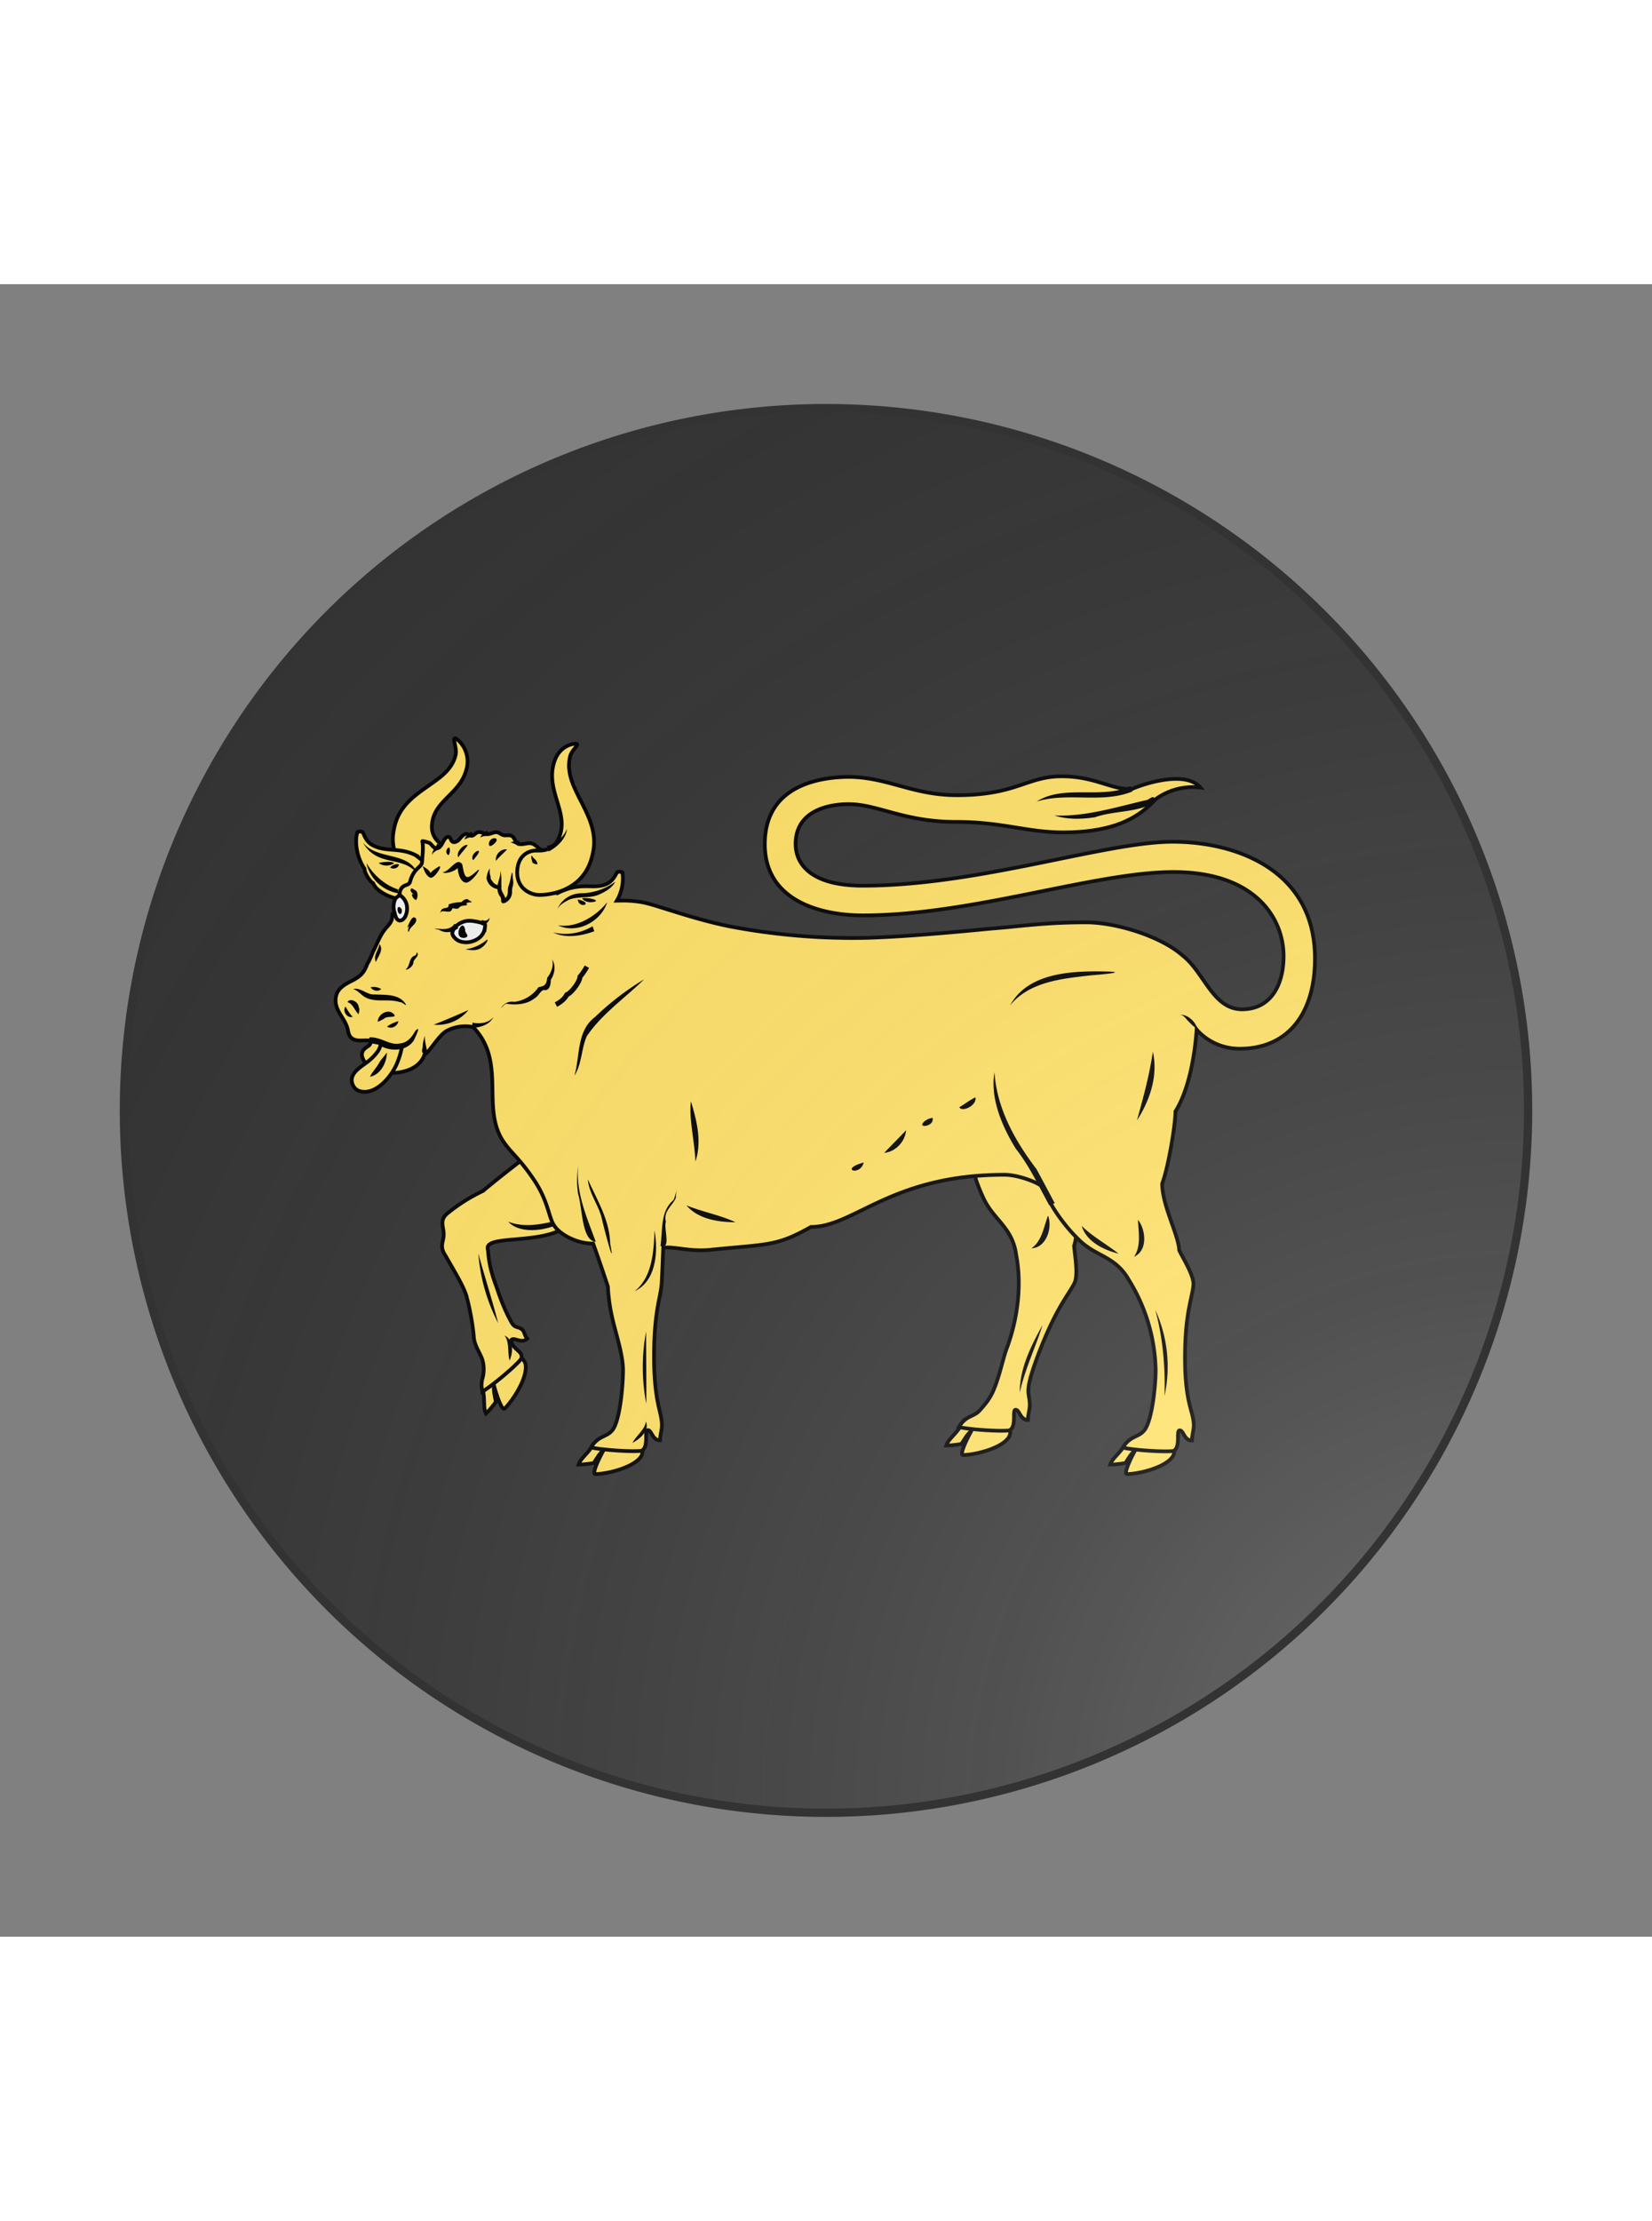 <svg width="1320" height="1774" viewBox="0 0 200 200" xmlns="http://www.w3.org/2000/svg" xmlns:xlink="http://www.w3.org/1999/xlink" xmlns:dc="http://purl.org/dc/elements/1.1/" xmlns:rdf="http://www.w3.org/1999/02/22-rdf-syntax-ns#"><rect x="0" y="0" width="200" height="200" fill="#808080" stroke="none"/><defs><clipPath id="shield_431481359"><path d="m 185,100 a 85,85 0 0 1 -85,85 85,85 0 0 1 -85,-85 85,85 0 0 1 85,-85 85,85 0 0 1 85,85"/></clipPath><style>.secondary {
      fill: #ffe066;
    }
    .tertiary {
      fill: #ffe066;
    }</style><radialGradient id="backlight" cx="100%" cy="100%" r="150%">
            <stop stop-color="#fff" stop-opacity=".3" offset="0"/>
            <stop stop-color="#fff" stop-opacity=".15" offset=".25"/>
            <stop stop-color="#000" stop-opacity="0" offset="1"/>
          </radialGradient><g id="bullPassant" stroke-width=".302" source="http://wappenwiki.org" license="https://creativecommons.org/licenses/by-nc-sa/3.0">
    <path class="secondary" d="M75.045 119.674s.558.301.694.754c.242 1.01-.906 2.851-1.66 3.62-.227.242-.664-1.04-.89-1.9 0 0-.016.452.06.8l.105.573s-.407.573-.8.935c-.241-.483-.06-1.086-.256-2.006-.151-.725.619-1.253 1.192-1.72.574-.468 1.555-1.056 1.555-1.056zm52.995 7.18s.196.604-.03 1.027c-.529.89-2.627 1.433-3.698 1.463-.333.015.241-1.207.679-1.991 0 0-.332.317-.513.618l-.317.483s-.695.12-1.223.12c.166-.512.71-.829 1.207-1.614.393-.618 1.314-.467 2.053-.407.725.046 1.842.302 1.842.302zm-13.238-1.538s.197.604-.03 1.026c-.528.89-2.626 1.433-3.698 1.463-.332.015.242-1.207.68-1.991 0 0-.333.317-.514.618l-.317.483s-.694.12-1.222.12c.166-.512.709-.829 1.207-1.613.393-.619 1.313-.468 2.053-.408.724.046 1.841.302 1.841.302zm-29.674 1.539s.196.603-.03 1.026c-.529.89-2.627 1.433-3.699 1.463-.332.015.242-1.207.68-1.991 0 0-.332.317-.514.618l-.317.483s-.694.12-1.222.12c.166-.512.71-.829 1.207-1.614.393-.618 1.313-.467 2.053-.407.725.046 1.842.302 1.842.302z"/>
    <path d="M78.984 109.414c-2.052 1.434-6.596.589-6.279 1.796.076.377 0 1.161.695 3.002.498 1.509.89 2.293 1.207 2.866.272.483.438.332.77.529.332.196.241.513.513.8-.453.452-1.057-.137-1.283.105.015.8 1.042.89.785 1.539-.438.588-2.46 2.263-3.125 2.625a2.006 2.006 0 0 1 .015-1.087c.106-.362.151-1.01-.045-1.554-.196-.528-.619-1.086-.664-1.765-.09-1.161-.392-2.565-.604-3.334-.287-.89-1.041-2.082-1.675-3.213-.528-.785-.151-1.087-.151-1.735s-.392-1.147.362-1.735a14.188 14.182 0 0 1 2.823-1.766c.241-.241 4.075-3.319 4.936-3.771"/>
    <path class="secondary" d="M70.079 81.005c.664-1.493-.498-2.127-.498-2.127.15.03-1.48-.422-1.389-1.87.121-2.158 2.52-2.52 2.868-4.919.12-1.358-.845-2.082-.966-2.112-.302-.06.136.709.015 1.327-.543 2.49-4.377 2.686-4.98 6.005-.71 3.304 3.124 4.783 2.807 4.722 0 0 1.479.468 2.143-1.026z"/>
    <path d="M67.287 82.997c-.076.166-1.676.166-2.823-.407-.815-.423-.951-.785-1.011-.92-.272-.136-.725-.876-.695-1.162-.785-1.147-.754-2.535-.573-2.957.045-.06.332-.076.422 0 .151.256.257.784.876 1.086 1.026.513 2.143.136 3.366.754a6.294 6.291 0 0 1 1.524 1.494m43.622 24.335c.166.574.423 1.252.755 1.946.815 1.675 2.31 2.309 2.596 4.481.453 2.293.166 5.04-.74 7.498-.286.71-.588 2.264-1.086 3.425-.317.77-.816 1.283-1.072 1.584-.287.347-.634.438-.951.619a1.962 1.961 0 0 0-.77.77c.725.195 3.351.376 4.076.27.618-.3.196-1.644.498-1.659.332-.015.362.83.996.815 0-.392.166-.92.15-1.252-.03-1.056-.452-.875.544-3.636 1.51-4.089 2.52-5.085 3.05-6.126.331-.648.06-2.112-.016-3.032.423-1.162-.06-4.134.559-5.809"/>
    <path d="M127.98 78.32c-5.434 0-15.638 3.545-25.011 3.545-4.151 0-5.419-1.72-5.419-3.364 0-2.7 2.672-3.214 4.272-3.214 2.37 0 4.452 1.434 8.679 1.434 3.773 0 5.705.845 8.649.845 4.332 0 6.233-1.343 7.426-2.656a5.132 5.13 0 0 1 3.638-.965c-1.223-1.433-4.634-.272-5.525.12-1.645.076-2.958-1.025-5.66-1.025-2.838 0-3.638 1.523-8.468 1.523-3.592 0-5.615-1.478-8.8-1.478-1.977.03-6.701.513-6.701 5.431 0 4.587 4.543 5.748 7.909 5.748 8.86 0 18.702-3.5 25.086-3.5 6.536 0 8.876 3.681 8.876 6.79 0 2.292-1.012 4.284-3.351 4.284-2.355 0-3.05-2.972-4.77-4.315-1.751-1.569-5.389-2.7-7.819-2.7-3.35 0-5.237.316-7.577.497-.875.076-6.385.65-10.188.755a52.98 52.955 0 0 1-10.883-.905c-3.155-.619-6.068-1.78-7.215-1.977-1.011-.166-1.57-.12-2.008-.12a3.517 3.515 0 0 0 .453-2.264c-.045-.06-.332-.105-.422-.03-.181.242-.332.755-.981.996-1.012.392-1.978-.257-3.85.694l-.045-.045c-.437.075-1.162.135-1.615-.408-.392-.467-.498-1.463-.09-1.946.06.136.166.257.317.302-.046-.166.075-.317.135-.468.121-.256.166-.649.09-.905-.316-.06-.497-.422-.814-.528-.408-.136-.92.211-1.238-.06-.181-.151-.211-.453-.422-.559-.197-.105-.438-.015-.65-.06-.196-.045-.362-.211-.558-.241-.241-.03-.468.15-.725.15-.286 0-.573-.24-.845-.135-.18.075-.302.287-.498.271-.12-.015-.196-.105-.317-.135-.241-.06-.438.18-.604.377-.15.196-.452.377-.634.196-.09-.09-.105-.272-.226-.332-.15-.075-.302.09-.392.226-.166.242-.332.8-.74.649-.166-.06-.287-.287-.438-.392-.045-.03-.603-.211-.588-.136.09.513.015.996-.015 1.509 0 .12-.016.226-.06.332-.061.12-.182.21-.288.316a2.158 2.157 0 0 0-.588.95c-.03.106-.046.212-.121.288-.09.09-.227.12-.332.166-.347.15-.453.497-.453.86 0 .362.181.8.03 1.131a.477.477 0 0 0-.211.211c-.09.046-.121.015-.181 0a.172.172 0 0 1-.181.09c-.03.061-.03.137-.03.212-.016.453-.302.679-.56.996-.452.543-.678 1.252-.995 1.84-.136.347-.272.68-.468.996-.257.74-.604 1.026-1.223 1.343-.483.241-1.011.528-1.222 1.026a1.419 1.418 0 0 0-.106.558c0 .935.785 1.478.981 2.353.045.212.076.423.211.589.348.452 1.042.241 1.6.301.076.363-.06.363-.362.589l-.12.105a.636.636 0 0 0-.167.604 1.51 1.509 0 0 0 .83.95c.393.197.59.242 1.072.317.574.09 1.087.046 1.645-.12s1.072-.498 1.359-1.011c.075-.136.12-.287.12-.287.499-.317 1.163-1.6 1.842-1.946a3.217 3.217 0 0 1 2.008-.302l.075.015c2.717 2.776.634 6.473 2.415 9.188.619.95 1.344 1.403 2.52 3.169 1.178 1.765 1.163 3.062 1.646 3.71.468.68 1.811 1.42 3.11 1.404.603 1.66 1.192 3.47 1.192 3.47s.03 1.116.332 2.444c.302 1.358.86 2.927.89 4.255 0 1.267-.241 4.118-.86 4.888-.287.347-.634.437-.95.618a1.962 1.961 0 0 0-.77.77c.724.196 3.35.377 4.075.271.619-.301.196-1.644.498-1.66.332-.014.362.83.996.816 0-.393.166-.92.15-1.253-.03-1.056-.497-1.539-.618-4.465-.12-4.36.483-5.658.589-6.82.03-.332.09-1.855.136-3.002.996-.106 2.143.347 3.864.166 4.588-.468 5.252-.257 8.06-1.84 3.502 0 6.46-4.21 15.622-4.21.966 0 2.355.483 2.943.875.378.619.876 1.6.876 1.6s.815 1.478 2.28 2.866c1.358 1.282 2.852 1.237 3.939 3.153a14.34 14.333 0 0 1 2.158 7.242c0 1.267-.287 4.119-.92 4.888-.287.347-.635.437-.952.619a1.962 1.961 0 0 0-.77.769c.725.196 3.352.377 4.076.272.619-.302.196-1.645.498-1.66.332-.015.362.83.996.815 0-.393.166-.92.151-1.253-.03-1.056-.573-1.538-.694-4.465-.12-4.36.558-5.658.664-6.82.06-.724-.74-1.991-1.147-2.806-.045-1.237-1.374-3.606-1.374-5.386.483-1.237 1.072-4.737 1.072-5.824 1.51-2.413 1.706-6.608 1.706-6.608s1.192 1.554 3.471 1.554c4.015 0 6.083-2.972 6.083-7.272 0-7.106-6.294-9.429-11.486-9.429z"/>
    <path class="tertiary" d="m64.66 94.78-.513-.211h-.015c-.121.256-.181.513-.363.739a3.804 3.802 0 0 1-.588.619c-.438.392-1.223.769-1.419 1.372-.15.468.15 1.026.619 1.147 1.343.362 2.656-1.312 3.049-2.384a6.189 6.186 0 0 0 .347-1.222c-.347.076-.755.06-1.117-.06z"/>
    <path class="secondary" d="M76.584 82.59c.295.08 3.804.12 4.559-3.169.845-3.213-2.415-5.265-1.811-7.936.135-.618.815-.995.513-1.07-.121-.03-1.359.06-1.796 1.508-.695 2.338 1.222 4.013.422 6.02-.528 1.358-1.826 1.04-2.053 1.101 0 0-1.313.076-1.343 1.72-.015 1.63 1.51 1.825 1.51 1.825z"/>
    <path fill="#f6f6f6" d="M65.158 83.978a1.474 1.474 0 0 1 .03-.92l.046-.121c.075-.136.241-.196.347-.317a1.238 1.237 0 0 1 .573.77c.076.331.03.678-.12.98-.106.18-.287.347-.483.302-.136-.03-.227-.166-.272-.302-.06-.136-.076-.272-.12-.392m7.305 1.312c.03-.241.09-.362-.212-.422-.483-.106-1.041-.272-1.524-.09-.393.135-.755.422-.876.83-.075.225.181.497.378.633.196.136.452.18.694.196.694 0 1.434-.407 1.54-1.147z"/>
    <g fill="#000" stroke="none">
      <path d="M78.06 109.32c-1.38.5-2.95.48-3.7-.34 1.22.46 2.44.24 3.54 0zM63.9 80.02c.33-.06 1.11-.16 1.24.04-.35.24-.93.26-1.24-.04zm.92.38c.16-.2.54-.34.72-.24-.09.33-.47.4-.72.24zm-1.92-.38c.57.98 1.49 1.8 2.57 2.15l-.04.3a3.19 3.19 0 0 1-2.44-2.12c-.04-.09-.07-.32-.09-.33z"/>
      <path d="M62.62 78.38c1.08 1.37 3.35.76 4.26 2.2l-.09.07c-1.22-1.16-3.05-.34-4.17-2.27zm65.96 13.9c1.15-.06 1.9 1.9.7.55-.22-.18-.38-.53-.7-.55zm-3.84-18.02c-2.47 1.01-5.22.03-7.74.82 2.1-1.35 4.93-.27 7.26-1.11.42-.25.37-.07.48.29zm1.9.82c-1.46.92-3.31.7-4.92 1.26-1.08.17-2.25.2-3.28-.14 2.56.11 5.04-.7 7.5-1.26.4-.22.5-.41.7.14zm-40 35.86c.19-1.3-.03-2.8 1.05-3.71.35-.78.32-1.72.18-.15-.3.65-1.01 1.06-.79 1.9-.2.53.46 2.28-.44 1.96zM80 104.46c-.21 2.14.7 4.18 1.42 6.14-1.15-.1-1.07-2.7-1.43-3.88a7.58 7.58 0 0 1 .01-2.26zm38.02 3.2c-.89-1.63-1.6-3.17-2.7-4.57-1.12-1.81-2.09-4.1-1.72-6.17.18 2.91 1.66 5.54 3.38 7.8.5.91.99 1.84 1.48 2.76-.14.07-.31.1-.44.18zm-3.16-16.14c1.37-2.52 4.64-2.76 7.2-2.74 2.68.02.45.23-.68.32-2.29.26-4.96.5-6.52 2.42zm11.52 3.74c.44 1.92-.24 3.93-1.28 5.54.5-1.83 1.01-3.66 1.28-5.54zm-1.2 13.56c.64.8.81 2.5-.32 2.98.6-.84.35-2.06.32-2.98zm-1.56 2.74c-1.2-.3-2.61-.98-2.98-2.24.89.87 2.01 1.47 2.98 2.24zm-42.84-6c.74 1.66 1.76 3.28 1.8 5.18.46 2.4-.52-1.3-.7-2.12-.28-1.05-1.02-1.97-1.1-3.06zm5.38 4.12c.3 1.67.16 4.07-1.6 4.9 1.43-1.13 1.54-3.26 1.6-4.9zm-.68 8.16c0 1.95.03 3.9.02 5.84a15.5 15.5 0 0 1-.02-5.84zm-.02 7.26c.33.73-.49 1.42-1.08 1.72.3-.58 1.01-1.07 1.08-1.72zm41.86-2.06c.07-2.33-.13-4.68-.74-6.94a11 11 0 0 1 .74 6.94zm-9.84-5.74c-.57 1.83-1.43 3.58-1.84 5.46-.02-1.95.93-3.8 1.84-5.46zm-28.74-9.64c1.3.53 2.69.77 3.96 1.36-1.37 0-3.03-.25-3.96-1.36zm-16.8 3.88c.51 1.88 1.12 3.73 1.6 5.62a14.59 14.59 0 0 1-1.6-5.62zm2.12 6.62c.73.34.7 1.37.4 2.02-.18-.65.01-1.45-.4-2.02zm43.86-9.68c.38.99-.14 2.61-1.34 2.64.85-.57 1-1.75 1.34-2.64zm-32.6-19.06c-1.54 1.51-3.4 2.78-4.62 4.58-.46 1.02-.39 2.22-1 3.18.46-1.6.16-3.6 1.66-4.72a22.32 22.32 0 0 1 3.96-3.04zm26.74 9.52c.14.67-1.09 1.23-1.3.8.44-.26.85-.58 1.3-.8zm-3.46 1.66c.19.72-1.37.89-.63.26.19-.14.4-.24.63-.26zm-2.14 1c-.06.9-.85 1.74-1.76 1.82.58-.61 1.18-1.2 1.76-1.82zm-3.42 2.6c-.26 1.14-2.04.56 0 0zm-13.58-.08c-.05-1.53-.55-3.58-.36-4.85.47 1.54.9 3.28.36 4.85zm-20.4-23.34c.58-.04 1.14-1.28 1.58-.64.21 1.09.25 1.38 1.18.54.54-.5-.38.99-.91.94-.54-.12-.65-1.05-.63-1.26.1.18-.94.64-1.22.42zm1.26-1.2c-.22-.49.54-1.13.76-.98-.23.34-.54.64-.76.98zm-2.86.72c1.22.67 0 .81 1.2.08.58-.41-.3 1.06-.64.82-.33-.19-.46-.56-.56-.9zm13.84 5.24c-1.02.38-2.32.6-3.32.1a4.3 4.3 0 0 0 3.18-.5l.14.4zm-.98-2.66c.67-.1 1.74.28.64.32-.24-.02-.53-.1-.64-.32zm-.36.1c1.38.27.14.85 0 0zm-1.6 2.08c1.56.26 3.17-.82 3.98-1.86-.49 1.57-2.45 2.6-3.98 1.86z"/>
      <path d="M78.34 83.7a2.11 2.11 0 0 1 1.83-1.22 4.85 4.85 0 0 0 2.83-.94c-.25.49-.78.8-1.27 1.02-.79.37-1.7.12-2.5.45-.33.18-.7.37-.89.71zM70.9 87a3.4 3.4 0 0 0 1.74-.78c.16-.02-.16.45-.32.55-.4.38-.93.32-1.42.23zm2.46-7.14c-.08-.5.4-1 .9-.92-.29.31-.64.6-.9.92zm-1.86-.06c-.3-.58.96-1.17.29-.32-.1.1-.17.26-.29.32zm1.36-1.12c-.22-.3.15-.75.5-.62.2.16-.18.5-.37.58-.02.05-.14-.02-.13.04zm-3.32.72c-.28-.1-.22-.56.06-.62a.7.7 0 0 1-.06.62zm-4.02 4.7c-.2-.28-.1-.72.18-.41.15.15.04.64-.18.4zm1-2.02c.38.05.44.48.06.16.5-.2.54.52.34.78-.16-.04-.37-.27-.32-.5.4.15-.32-.14-.08-.41zm9.8-2.08c-.09-.18-.2-.84.04-.4.29.2.6.75.02.45 0-.03-.13-.01-.06-.05zm-8.68 13.96c-.07.5.17.97.16 1.46-.48.05-.43-.18-.35-.56 0-.31.08-.6.19-.9zm-4.47.14c1.02-.02 1.6.68 2.46.49.6-.05.95-.53 1.22-1 .53-.56 0 .5-.11.75-.55.86-1.77.92-2.6.5-.39-.36-1.3-.03-.97-.73zm1.39 1.24c-.02.82-.5 1.75-1.35 1.94.04-.24.56-.78.74-1.15.17-.29.42-.52.6-.79zm12.9-16.68a2.38 2.38 0 0 0 1.64-1.38c-.1.8-.75 1.43-1.43 1.8-.12.05-.14-.34-.21-.42zm-11.28 6.6c.15-.25.41-1.13.73-.74.13.42-.49.63-.56 1.02-.24.26.06-.9.4-.94.3-.03-.55.64-.57.66zm5.28 7.66c.6.1 1.3.05 1.7-.46-.3.62-1.06.85-1.7.88zm-3.12.16c.94-.37 1.88-.77 2.8-1.18a3.19 3.19 0 0 1-2.8 1.18zm-6.5-2.88c.63-.14 1.11.5 1.74.44.85.05 1.9-.06 2.46.72.21.37-.23-.14-.44-.1-1-.34-2.23.17-3.09-.61-.2-.18-.43-.37-.67-.45zm5.12-2.98c.31.3-.23.52-.26.83 0 .32-.51.67-.62.56.39-.28.22-.9.7-1.09.13-.03.2-.17.18-.3zm3.92-1.78c-.2-1.12-1.1.76-.03.63.48-.13-.02-.38.03-.63zm-.54-.16c-.42.33-1 .46-1.5.18-.14-.1-.7-.13-.26-.13.47.05 1.03.11 1.37-.3.12-.23.28.2.39.25zm-1.46-1.2c.05-.66.71-.19.66-.7.42-.17.84-.18 1.18-.2-.42.26.2-.48.46-.14.5.24.02.11-.22.24.3.27-.42.1-.56.35-.15.18-.4.04-.56.07-.12.48-.59.13-.9.26zm3.36.54c.2.13.48.07.58-.16.11.34-.73.87-.65.44zm1.54 7.12a1 1 0 0 1 1.06-.5 2.8 2.8 0 0 0 1.96-1.19c.52-.09.63-.2.7-.76.32-.4.54-.96.4-1.47.32.51.2 1.16-.11 1.64 0 .36-.09.93-.58.82-.29.1-.42.5-.7.65-.65.53-1.53.58-2.32.46-.17.06-.29.24-.41.35zm-9.96 1.1c.01-.64.94-1.15 1.36-.53.1.23-.65.04-.86.3-.16.07-.36.2-.5.23zm.74.4c.27-.2.6-.35.92-.44-.04.41-.6.68-.92.42zm-2.28-1c-.33-.3-.45-.84-.9-.98.2-.37.87-.04.9.38.11.21.03.4 0 .6zm-.48.2c-.44.16-.86-.46-.58-.82.16.28.36.62.58.82zm2.16-5.86c.37.47-.13 1-.28 1.44-.27-.48.22-.98.28-1.44zm-.7 3.48c.29-.07.58 0 .84.14-.2.24-.72.15-.84-.14zm11.18-8.36c.13-.38.25-1.5.28-.46.04.28.14.81-.27.46zm-.96.3c.01-.46.3-.87.22-1.34.15.42.08.88.1 1.32-.1 0-.26.06-.32.02z"/>
      <path d="M73.98 83.28c-.12.03-.2-.08-.2-.19s0-.25-.08-.34a1.08 1.08 0 0 1-.21-.53c.01-.14-.19-.09-.27-.16a1.05 1.05 0 0 1-.62-.82c.1 0 .26-.06.32-.02.03.14.12.24.2.35.1.13.26.24.43.25.08 0 .2-.01.23.08.03.11.01.23.05.34.06.21.23.38.27.6.04.03.12-.1.15-.15.07-.13.07-.28.07-.42 0-.17.03-.34.1-.5 0-.06.05-.13.12-.07l.22.1c-.1.2-.1.44-.1.66a.97.97 0 0 1-.54.78c0 .02-.2.05-.14.04z"/>
      <path d="M72.6 81.26c.03-.23.07-.45.19-.65.06-.14.09-.14.07.01-.01.17.01.33.06.48.07.14-.05.14-.16.14l-.16.02zm-3.64-2.46c-.24.14-.49.26-.69.45-.06.14-.08.14-.05-.01.05-.23.21-.4.32-.6.05-.07.09-.25.17-.11.08.09.19.17.25.27zm1.84-.64a.9.9 0 0 1 .29-.4c.1-.1.2-.2.33-.26l.1.44c-.2-.02-.37.05-.55.13-.05.03-.15.04-.17.09zm1.98-.32c-.24 0-.48.03-.7.14.11-.2.27-.36.46-.48.09-.09.18-.06.17.06l.07.28zm1.76.52c.24-.06.48-.1.72-.14l-.08.44c-.2-.12-.42-.22-.64-.3z"/>
    </g>
    <path fill="none" stroke-width=".4" d="M78.2 91.46c.64-.34.8-.66.88-.8.38-.14 1.06-1.06 1.06-1.44a5.4 5.4 0 0 0 .56-.82"/>
  </g><style xmlns="http://www.w3.org/1999/xhtml" type="text/css"></style></defs>  <g clip-path="url(#shield_431481359)"><rect class="field" x="0" y="0" width="200" height="200" fill="#333333"/><g class="charge" i="0" charge="bullPassant" fill="#ffe066" stroke="#000" style="--secondary: #ffe066; --tertiary: #ffe066;"><use xlink:href="#bullPassant" xmlns:xlink="http://www.w3.org/1999/xlink" transform="translate(-50 -50) scale(1.5)"/></g></g> <path class="grad" d="m 185,100 a 85,85 0 0 1 -85,85 85,85 0 0 1 -85,-85 85,85 0 0 1 85,-85 85,85 0 0 1 85,85" fill="url(#backlight)" stroke="#333333" stroke-width="1" style="pointer-events: none;"/>  </svg>